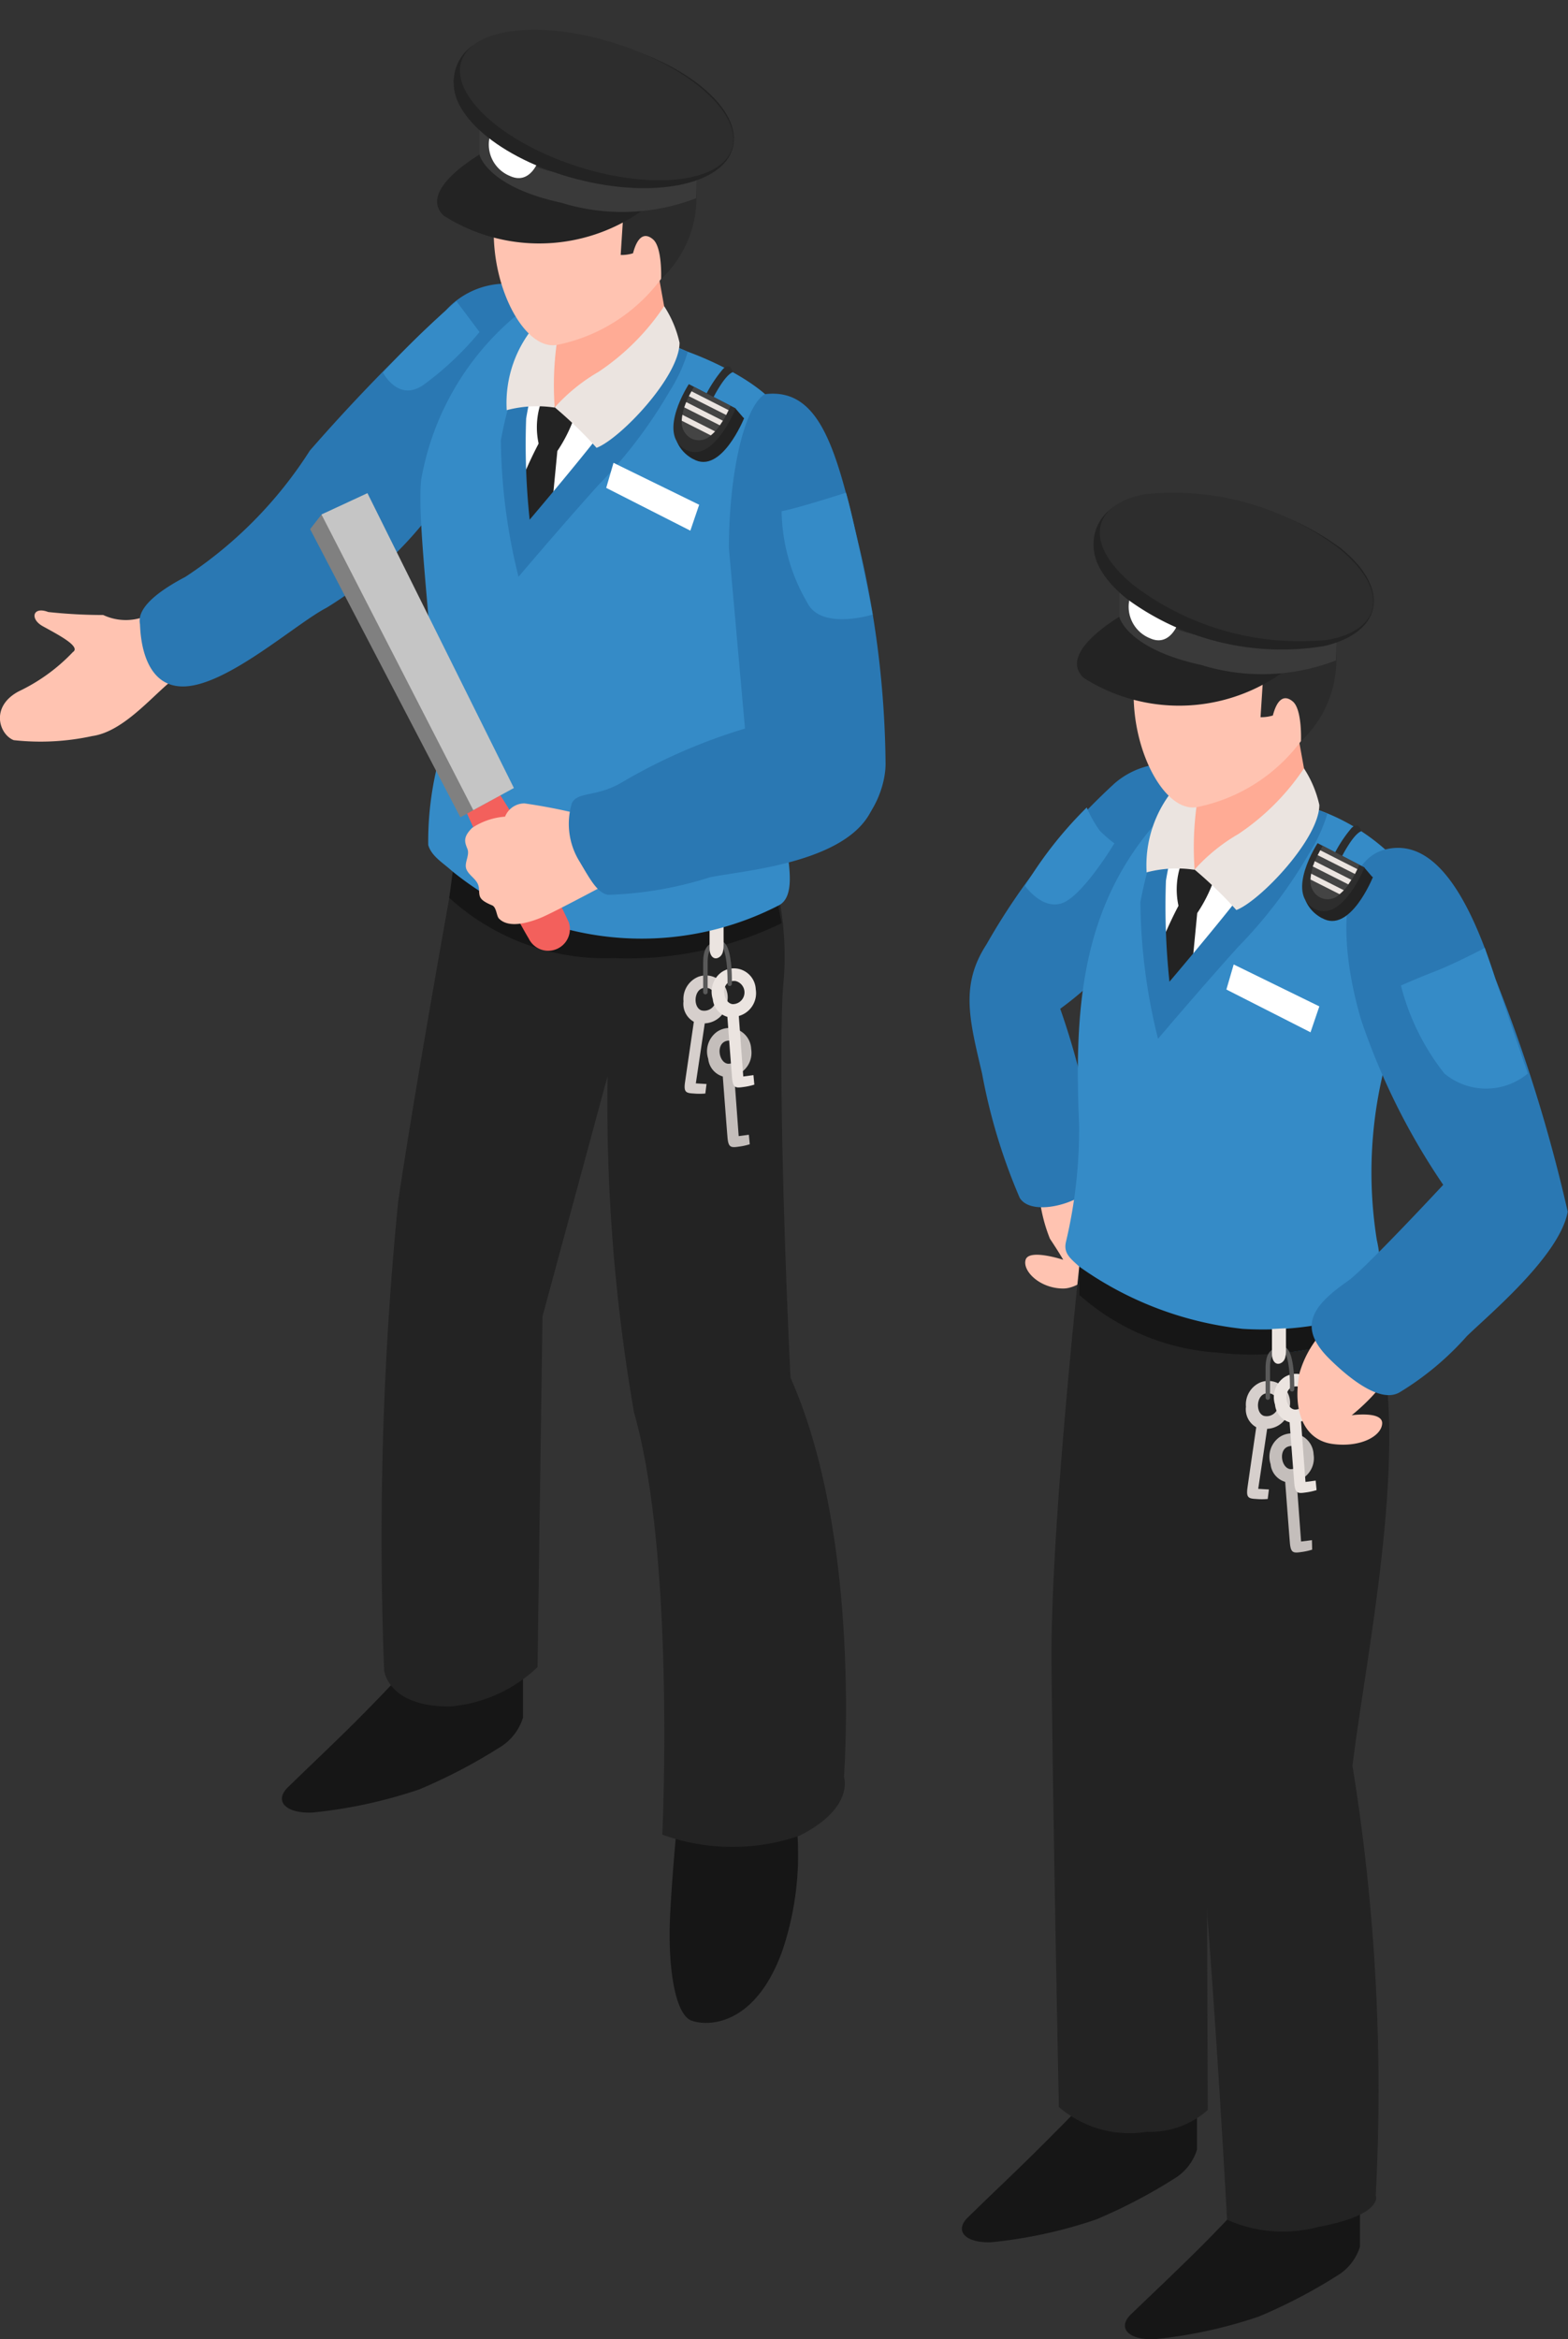 <svg xmlns="http://www.w3.org/2000/svg" width="27.733" height="41.348" viewBox="0 0 27.733 41.348"><rect x="0" y="0" width="27.733" height="41.348" fill="#333333" stroke="none"/><defs><style>.a{fill:#ffc3b1;}.b{fill:#2a78b3;}.c{fill:#161616;}.d{fill:#232323;}.e{fill:#358bc7;}.f{fill:#fff;}.g{fill:#ffab95;}.h{fill:#c4bebb;}.i{fill:#d6cfcc;}.j{fill:#ebe4e0;}.k{fill:#595959;}.l{fill:#2b2b2b;}.m{fill:#3a3a3a;}.n{fill:#2d2d2d;}.o{fill:#444;}.p{fill:#f3605c;}.q{fill:gray;}.r{fill:#c5c5c5;}</style></defs><g transform="translate(159.741 -19.51)"><g transform="translate(-142.729 28.205)"><path class="a" d="M36.241,55.177a2.811,2.811,0,0,0,.2.939c.157.235.235.372.235.372s-.606-.2-.665,0,.254.508.665.508.909-.665.909-.665l-.088-1.389Z" transform="translate(-34.883 -42.915)"/><path class="b" d="M37.08,33.614a1.424,1.424,0,0,0-1.419.269A11.734,11.734,0,0,0,33.4,36.725c-.47.722-.3,1.337-.078,2.284a10.212,10.212,0,0,0,.665,2.195c.235.391,1.328.029,1.389-.37a13.227,13.227,0,0,0-.672-2.971A5.8,5.8,0,0,0,37.08,33.614Z" transform="translate(-32.964 -28.727)"/><path class="c" d="M33.8,104.638c.484-.472,1.116-1.121,1.116-1.121l1.935.161v.729a.916.916,0,0,1-.41.518,9.371,9.371,0,0,1-1.38.719,8.327,8.327,0,0,1-1.844.4c-.463.018-.663-.2-.42-.437C33.212,105.2,33.35,105.075,33.8,104.638Z" transform="translate(-32.692 -75.105)"/><path class="c" d="M42.365,110.036c.484-.472.846-.866.846-.866l2.2-.094v.729a.914.914,0,0,1-.41.518,9.357,9.357,0,0,1-1.38.719,8.3,8.3,0,0,1-1.844.4c-.463.018-.662-.2-.42-.437C41.778,110.6,41.917,110.473,42.365,110.036Z" transform="translate(-38.369 -78.789)"/><path class="d" d="M39.709,56.272c-.915.272-1.76.6-1.76.6s-.582,5.159-.557,7.66c.029,2.93.13,7.813.13,7.813a1.923,1.923,0,0,0,1.559.438,1.534,1.534,0,0,0,1.075-.386l-.026-7.433.644-3.583C40.635,59.039,39.9,58.612,39.709,56.272Z" transform="translate(-35.806 -43.796)"/><path class="d" d="M47.848,74.039a35.738,35.738,0,0,0-.412-7.59c.238-1.939.971-5.4.491-7.488-.6-2.612-1.275-2.163-1.275-2.163.057-.439-.905-.364-1.908-.173,0,1.749-.387,7.575-.157,9.438.317,2.577.631,8.409.631,8.409a2.406,2.406,0,0,0,1.594.132C48.006,74.385,47.848,74.039,47.848,74.039Z" transform="translate(-40.527 -43.931)"/><path class="e" d="M40.226,35.136c.187.078,2.248.231,2.248.231a3.625,3.625,0,0,1,2.21,1.959,12.987,12.987,0,0,1-.207,1.943c-.065.04-.484-.028-.515.062a7.6,7.6,0,0,0-.324,3.679,2.192,2.192,0,0,1-.082,1.257c-1.115,1.319-3.266.672-5.175-.378,0-.123,0-.259,0-.4-.162-.151-.289-.239-.24-.445a8.64,8.64,0,0,0,.232-2.068C38.273,38.677,38.448,36.754,40.226,35.136Z" transform="translate(-36.299 -29.79)"/><path class="f" d="M42.672,38.007s-.058.661-.113,1.233a8.3,8.3,0,0,0,.215,1.787s1.037-1.061,1.259-1.31a5.713,5.713,0,0,0,.535-.852Z" transform="translate(-39.225 -31.692)"/><g transform="translate(3.914 3.975)"><path class="g" d="M46.549,32.625l-.28-1.553-1.676,1.217-.2,1.156a1.284,1.284,0,0,0-.093.581C45.112,33.622,46.021,33.427,46.549,32.625Z" transform="translate(-44.296 -31.072)"/></g><path class="c" d="M38.854,59.886v.5a4.064,4.064,0,0,0,2.435,1.018,5.43,5.43,0,0,0,2.827-.433l-.082-.306a5.807,5.807,0,0,1-2.291.32A6.11,6.11,0,0,1,38.854,59.886Z" transform="translate(-36.775 -46.191)"/><path class="d" d="M43.216,41.975c.145-.127.294-.25.444-.372l.117-1.211-.249-.026a7.036,7.036,0,0,0-.436.914.145.145,0,0,1,.027.084A2.242,2.242,0,0,0,43.216,41.975Z" transform="translate(-39.584 -33.256)"/><path class="d" d="M44.04,38.626a1.346,1.346,0,0,0-.056.835c.023.05.322.085.322.085a2.634,2.634,0,0,0,.348-.755.559.559,0,0,0-.39-.014A.458.458,0,0,0,44.04,38.626Z" transform="translate(-40.142 -32.102)"/><path class="h" d="M49.408,70.534l-.079-1.069a.419.419,0,0,0,.3-.471.387.387,0,0,0-.6-.307.425.425,0,0,0-.16.48.363.363,0,0,0,.258.313s.068.9.083,1.076.057.185.194.165a1.132,1.132,0,0,0,.2-.043L49.6,70.51Zm-.188-1.279c-.183-.018-.233-.438.052-.408a.207.207,0,0,1-.052.408Z" transform="translate(-43.408 -51.981)"/><path class="i" d="M47.8,67.775l.158-1.061a.418.418,0,0,0,.4-.393.387.387,0,0,0-.514-.43.425.425,0,0,0-.261.433.362.362,0,0,0,.182.362s-.131.893-.155,1.068.015.193.153.2a1.13,1.13,0,0,0,.205,0l.021-.168Zm.1-1.29c-.175-.058-.131-.478.14-.387a.207.207,0,0,1-.14.387Z" transform="translate(-42.558 -50.153)"/><path class="j" d="M49.64,67.412l-.079-1.069a.419.419,0,0,0,.3-.471.387.387,0,0,0-.6-.307.425.425,0,0,0-.16.48.362.362,0,0,0,.258.313s.068.9.083,1.076.057.185.194.165a1.131,1.131,0,0,0,.2-.043l-.016-.168Zm-.188-1.279c-.184-.018-.233-.438.052-.408a.207.207,0,0,1-.052.408Z" transform="translate(-43.562 -49.912)"/><g transform="translate(5.372 15.106)"><path class="k" d="M48.657,65.01a.039.039,0,0,1-.039-.039v-.513c0-.3.106-.349.244-.379l.026-.006a.113.113,0,0,1,.1.023c.148.12.139.668.137.73a.039.039,0,0,1-.039.038h0a.039.039,0,0,1-.038-.04c.006-.219-.019-.594-.108-.667a.037.037,0,0,0-.034-.008l-.027.006c-.106.023-.182.04-.182.3v.513A.039.039,0,0,1,48.657,65.01Z" transform="translate(-48.618 -64.068)"/></g><path class="j" d="M48.952,63.124v.44c0,.137.078.215.17.156s.078-.182.078-.365,0-.244,0-.244Z" transform="translate(-43.467 -48.328)"/><path class="a" d="M51.218,62.188a1.82,1.82,0,0,0-.894,1.1c-.135.7.092,1.192.585,1.258s.866-.14.875-.363-.539-.145-.539-.145.7-.548.7-.939S51.218,62.188,51.218,62.188Z" transform="translate(-44.35 -47.717)"/><path class="b" d="M52.359,37.961c-.817.185-.875,1.575-.448,3.02a11.963,11.963,0,0,0,1.451,2.913s-1.377,1.482-1.686,1.7c-.646.449-.894.822-.316,1.387.393.385.907.768,1.229.582a5.16,5.16,0,0,0,1.191-.994c.38-.371,1.643-1.42,1.784-2.2a27.691,27.691,0,0,0-1.28-4.119C53.762,38.613,53.137,37.785,52.359,37.961Z" transform="translate(-44.848 -31.646)"/><path class="b" d="M44.9,35.031A6.967,6.967,0,0,1,44,36.4c-.326.466-1.449,1.787-1.449,1.787a12.629,12.629,0,0,1-.062-1.787,5.408,5.408,0,0,1,.489-1.528l-.241-.133a7.5,7.5,0,0,0-.7,2.041,10.247,10.247,0,0,0,.312,2.416s.71-.839,1.407-1.614a8.4,8.4,0,0,0,1.265-1.663,2.825,2.825,0,0,0,.322-.7C45.2,35.161,45.049,35.091,44.9,35.031Z" transform="translate(-38.879 -29.529)"/><path class="j" d="M43.219,34.894a5.446,5.446,0,0,0-.045,1.2,2.094,2.094,0,0,0-.849.045,2.117,2.117,0,0,1,.555-1.558C42.93,34.533,43.048,34.7,43.219,34.894Z" transform="translate(-39.057 -29.414)"/><path class="j" d="M46.829,33.773a1.962,1.962,0,0,1,.272.646c0,.6-1.051,1.7-1.468,1.858a7.286,7.286,0,0,0-.739-.715,3.169,3.169,0,0,1,.774-.628A4.205,4.205,0,0,0,46.829,33.773Z" transform="translate(-40.778 -28.886)"/><g transform="translate(2.036 1.013)"><g transform="translate(0.999 0.429)"><path class="a" d="M44.675,24.156a1.583,1.583,0,0,0-2.6.192c-.89,1.317-.049,3.469.73,3.343a3.035,3.035,0,0,0,1.849-1.171A2.369,2.369,0,0,0,44.675,24.156Z" transform="translate(-41.689 -23.56)"/></g><path class="l" d="M41.651,23.945a1.324,1.324,0,0,0,1.188.665,2.887,2.887,0,0,0,1.063-.146l-.051.793a.689.689,0,0,0,.218-.03c.078-.3.207-.372.355-.245.166.144.142.7.142.7a1.977,1.977,0,0,0-.907-3.37,1.917,1.917,0,0,0-2.028.967A.731.731,0,0,0,41.651,23.945Z" transform="translate(-40.604 -22.288)"/><path class="d" d="M39.575,25.657s-1.222.67-.731,1.137a3.143,3.143,0,0,0,3.7-.235Z" transform="translate(-38.727 -24.521)"/><path class="m" d="M40.95,24.741v-.563a2.243,2.243,0,0,0,1.893.92,6.127,6.127,0,0,0,1.949-.143l-.012.552a3.634,3.634,0,0,1-2.383.08C41.083,25.3,40.95,24.741,40.95,24.741Z" transform="translate(-40.2 -23.541)"/></g><path class="d" d="M39.937,20.11a.776.776,0,0,0-.338.632c0,.282.338-.17.338-.17Z" transform="translate(-37.269 -19.832)"/><path class="f" d="M41.484,24.661a.6.6,0,0,0,.334.773c.383.175.526-.33.526-.33Z" transform="translate(-38.493 -22.848)"/><path class="d" d="M43.691,22.169a4.624,4.624,0,0,1-3.494-.825c-.891-.708-.771-1.485.267-1.737a4.621,4.621,0,0,1,3.494.825C44.849,21.14,44.73,21.917,43.691,22.169Z" transform="translate(-37.269 -19.447)"/><path class="n" d="M43.964,21.9a4.858,4.858,0,0,1-3.416-.945c-.895-.71-.816-1.439.175-1.628a4.859,4.859,0,0,1,3.416.945C45.034,20.986,44.956,21.715,43.964,21.9Z" transform="translate(-37.485 -19.286)"/><path class="e" d="M57.2,43.184s-.525.276-.86.406-.623.258-.623.258a4.163,4.163,0,0,0,.769,1.556,1.154,1.154,0,0,0,1.475,0Z" transform="translate(-47.951 -35.123)"/><path class="e" d="M37.092,35.822a2.1,2.1,0,0,0,.232.412,2.253,2.253,0,0,0,.257.222s-.525.874-.89,1.043S36,37.208,36,37.208A7.068,7.068,0,0,1,37.092,35.822Z" transform="translate(-34.883 -30.244)"/><path class="f" d="M46.692,44.05l-.129.443,1.488.756.156-.458Z" transform="translate(-41.884 -35.697)"/><g transform="translate(6.019 5.895)"><path class="n" d="M52.118,37.339a2.362,2.362,0,0,1,.342-.534c.136-.124.167.061.167.061s-.085.019-.233.258a2.175,2.175,0,0,0-.147.271Z" transform="translate(-51.584 -36.762)"/><path class="d" d="M51.247,38.206s-.565.865-.07,1.151.9-.723.9-.723Z" transform="translate(-50.826 -37.719)"/><path class="d" d="M51.006,39.859a.618.618,0,0,1-.286-.3c-.084-.21,1.034-.593,1.034-.593l.148.173Z" transform="translate(-50.655 -38.221)"/><path class="n" d="M50.808,37.692s-.565.865-.07,1.151.9-.722.9-.722Z" transform="translate(-50.535 -37.378)"/><g transform="translate(0.148 0.361)"><path class="o" d="M51.207,38.429l.649.33c.022-.036.041-.07.058-.1l-.66-.333C51.238,38.356,51.222,38.391,51.207,38.429Z" transform="translate(-51.128 -38.159)"/><path class="o" d="M51.008,39.042l.577.293a1.168,1.168,0,0,0,.085-.106l-.63-.318A1.022,1.022,0,0,0,51.008,39.042Z" transform="translate(-50.996 -38.548)"/><path class="o" d="M51.133,39.917a.3.3,0,0,0,.355-.05l-.514-.259A.324.324,0,0,0,51.133,39.917Z" transform="translate(-50.974 -39.01)"/><path class="o" d="M52.173,38.169l-.646-.335s-.021.034-.046.078l.658.334C52.159,38.2,52.173,38.169,52.173,38.169Z" transform="translate(-51.31 -37.834)"/><path class="j" d="M51.392,38.065c-.013.024-.029.054-.046.087l.66.333c.017-.032.032-.062.043-.086Z" transform="translate(-51.22 -37.987)"/><path class="j" d="M51.1,38.729l.63.318c.019-.027.037-.054.054-.081l-.649-.33C51.127,38.666,51.115,38.7,51.1,38.729Z" transform="translate(-51.061 -38.365)"/><path class="j" d="M50.974,39.4l.514.259a.772.772,0,0,0,.075-.07l-.577-.293A.7.7,0,0,0,50.974,39.4Z" transform="translate(-50.974 -38.804)"/></g></g></g><g transform="translate(-159.741 19.51)"><path class="a" d="M334.9,184.075a7.572,7.572,0,0,1-1.242.851,11.7,11.7,0,0,0-1.759.876c-.37.314-.847.877-1.37.95a4.3,4.3,0,0,1-1.388.072c-.256-.1-.421-.594.092-.864a3.224,3.224,0,0,0,.956-.694c.153-.1-.306-.328-.537-.458s-.17-.354.1-.249a9.158,9.158,0,0,0,.973.053.939.939,0,0,0,.85-.026c.323-.183,1.4-1,1.993-1.467a7.991,7.991,0,0,0,.712-.606Z" transform="translate(-328.899 -173.741)"/><path class="b" d="M324.7,171.376a1.433,1.433,0,0,0-1.221.47,32.507,32.507,0,0,0-2.4,2.473,7.461,7.461,0,0,1-2.2,2.231c-.806.423-.828.7-.805.833.008.05-.005,1.109.764,1.105s1.991-1.111,2.538-1.392a6.793,6.793,0,0,0,1.924-1.774,1.474,1.474,0,0,1,.785-.528s1.353-2.763,1.157-3.117A.547.547,0,0,0,324.7,171.376Z" transform="translate(-315.599 -166.354)"/><path class="c" d="M321.278,244.4s-.372.4-.868.888c-.459.448-.6.577-1.028.993-.249.243-.044.466.431.448a8.534,8.534,0,0,0,1.891-.409,9.627,9.627,0,0,0,1.415-.738.938.938,0,0,0,.42-.531V244.3Z" transform="translate(-314.289 -214.69)"/><path class="c" d="M304.994,251.138s-.086.766-.139,1.728.083,1.812.377,1.918,1.132.093,1.608-1.243a5.315,5.315,0,0,0,.192-2.632Z" transform="translate(-293 -219.067)"/><path class="d" d="M309.433,199.441a5.466,5.466,0,0,0-1.336-4.183c.12-.924-4.165.369-4.165.369s-.918,4.967-1.305,7.583a60.36,60.36,0,0,0-.248,8.279s.056.646,1.163.642a2.547,2.547,0,0,0,1.55-.695l.088-6.2,1.151-4.247a31.868,31.868,0,0,0,.468,5.945c.733,2.561.5,7.462.5,7.462a3.659,3.659,0,0,0,2.422.021c.984-.492.791-1.042.791-1.042s.32-4.208-.945-7.056C309.46,204.162,309.353,200.7,309.433,199.441Z" transform="translate(-295.585 -181.967)"/><path class="c" d="M305.793,201.779l-.08.6a4.1,4.1,0,0,0,2.911,1.066,6.235,6.235,0,0,0,2.966-.617l-.1-.531Z" transform="translate(-297.767 -186.509)"/><g transform="translate(12.087 16.311)"><path class="h" d="M307.829,212.287l-.079-1.069a.418.418,0,0,0,.3-.471.387.387,0,0,0-.6-.307.425.425,0,0,0-.16.48.363.363,0,0,0,.258.313s.068.9.083,1.076.057.185.194.165a1.122,1.122,0,0,0,.2-.043l-.016-.168Zm-.188-1.279c-.184-.018-.233-.438.052-.408a.207.207,0,0,1-.052.408Z" transform="translate(-306.851 -208.516)"/><path class="i" d="M308.773,209.528l.158-1.061a.419.419,0,0,0,.4-.393.387.387,0,0,0-.515-.43.425.425,0,0,0-.261.433.362.362,0,0,0,.183.362s-.131.893-.156,1.068.015.193.153.2a1.145,1.145,0,0,0,.206,0l.021-.168Zm.1-1.29c-.175-.058-.131-.478.14-.387a.207.207,0,0,1-.14.387Z" transform="translate(-308.553 -206.689)"/><path class="j" d="M307.6,209.165l-.079-1.069a.419.419,0,0,0,.3-.471.387.387,0,0,0-.6-.307.425.425,0,0,0-.16.48.362.362,0,0,0,.258.313s.068.9.083,1.076.057.185.194.165a1.121,1.121,0,0,0,.2-.043l-.016-.168Zm-.188-1.279c-.184-.018-.233-.438.052-.408a.207.207,0,0,1-.052.408Z" transform="translate(-306.541 -206.448)"/><g transform="translate(0.35 0.323)"><path class="k" d="M308.352,206.763a.039.039,0,0,1-.039-.039v-.514c0-.3.106-.349.244-.379l.026-.006a.113.113,0,0,1,.1.023c.148.12.139.668.137.73a.039.039,0,0,1-.039.038h0a.039.039,0,0,1-.038-.04c.005-.219-.019-.594-.108-.667a.037.037,0,0,0-.034-.008l-.027.006c-.106.023-.182.04-.182.3v.514A.039.039,0,0,1,308.352,206.763Z" transform="translate(-308.313 -205.821)"/></g><path class="j" d="M308.753,204.877v.44c0,.136.079.215.17.156s.078-.183.078-.365,0-.244,0-.244Z" transform="translate(-308.29 -204.864)"/></g><path class="e" d="M305.42,182.407c.056.2.26.315.412.454a5.3,5.3,0,0,0,5.793.612c.285-.153.173-.692.145-.988a13.312,13.312,0,0,0-.27-1.77c-.444-1.839.373-5.115.307-5.612-.111-.83-1.8-1.415-1.8-1.415a7.169,7.169,0,0,0-3.056-.617,4.864,4.864,0,0,0-1.656,2.883c-.087.838.274,3.216.282,5.067A5.668,5.668,0,0,0,305.42,182.407Z" transform="translate(-297.846 -167.472)"/><g transform="translate(5.48 8.717)"><path class="p" d="M317.356,197.283s.568.869.8,1.33c.171.339.459.9.606,1.222a.383.383,0,0,1-.708.287c-.113-.186-.468-.839-.649-1.233-.127-.276-.616-1.361-.616-1.361Z" transform="translate(-314.181 -192.247)"/><path class="q" d="M323.816,187.952l-2.627-5.2-.545.243-.2.256,2.657,5.094Z" transform="translate(-320.439 -182.615)"/><path class="r" d="M323.155,187.564l-2.59-5.212-.813.377,2.685,5.226Z" transform="translate(-319.546 -182.352)"/></g><path class="a" d="M316.579,198.818a9.968,9.968,0,0,0-1.049-.208.37.37,0,0,0-.344.234,1.212,1.212,0,0,0-.584.2c-.16.162-.133.245-.083.368s-.072.258-.01.377.2.172.214.317-.021.2.236.307c.075.033.076.187.117.23.18.191.557.064.744-.012.23-.094,1.3-.669,1.3-.669Z" transform="translate(-306.253 -184.409)"/><path class="b" d="M300.589,183.6c.277.632.663,1.361,1.533,1.351.527-.006.907-.753.907-1.281a17.33,17.33,0,0,0-.492-3.942c-.381-1.609-.67-2.712-1.646-2.589-.379.242-.633,1.463-.633,2.723l.332,3.716Z" transform="translate(-287.366 -170.171)"/><path class="b" d="M300.961,195.788a1.263,1.263,0,0,0,.14,1.04c.185.312.311.548.5.581a6.553,6.553,0,0,0,1.795-.308c.543-.118,2.413-.239,2.864-1.189.264-.557-1.131-1.6-1.844-1.551a9.944,9.944,0,0,0-2.615,1.086C301.371,195.681,301.063,195.585,300.961,195.788Z" transform="translate(-290.846 -181.592)"/><g transform="translate(7.731 0)"><path class="f" d="M314.095,176.788s-.058.661-.113,1.233a8.279,8.279,0,0,0,.215,1.787s1.037-1.062,1.258-1.31a5.683,5.683,0,0,0,.535-.852Z" transform="translate(-312.684 -169.948)"/><g transform="translate(1.878 4.5)"><path class="g" d="M313.779,171.4l-.28-1.553-1.676,1.217-.2,1.156a1.289,1.289,0,0,0-.093.581C312.343,172.4,313.252,172.207,313.779,171.4Z" transform="translate(-311.527 -169.852)"/></g><path class="d" d="M317.5,180.755c.145-.127.294-.25.444-.372l.117-1.21-.249-.027a7.018,7.018,0,0,0-.436.914.145.145,0,0,1,.027.084A2.242,2.242,0,0,0,317.5,180.755Z" transform="translate(-315.904 -171.511)"/><path class="d" d="M316.536,177.406a1.348,1.348,0,0,0-.056.835c.023.05.323.085.323.085a2.629,2.629,0,0,0,.348-.755.556.556,0,0,0-.39-.014A.458.458,0,0,0,316.536,177.406Z" transform="translate(-314.674 -170.357)"/><path class="b" d="M313.511,173.811a6.967,6.967,0,0,1-.9,1.372c-.326.466-1.449,1.787-1.449,1.787a12.665,12.665,0,0,1-.062-1.787,5.408,5.408,0,0,1,.489-1.528l-.241-.133a7.5,7.5,0,0,0-.695,2.041,10.247,10.247,0,0,0,.312,2.416s.71-.839,1.406-1.614a8.385,8.385,0,0,0,1.265-1.663,2.813,2.813,0,0,0,.323-.7C313.807,173.941,313.659,173.871,313.511,173.811Z" transform="translate(-309.525 -167.784)"/><path class="j" d="M318.394,173.674a5.446,5.446,0,0,0-.045,1.2,2.092,2.092,0,0,0-.849.045,2.119,2.119,0,0,1,.554-1.558C318.106,173.313,318.224,173.479,318.394,173.674Z" transform="translate(-316.269 -167.669)"/><path class="j" d="M313,172.553a1.961,1.961,0,0,1,.272.646c0,.6-1.051,1.7-1.468,1.858a7.244,7.244,0,0,0-.739-.715,3.169,3.169,0,0,1,.774-.628A4.2,4.2,0,0,0,313,172.553Z" transform="translate(-308.984 -167.141)"/><g transform="translate(0 1.538)"><g transform="translate(0.999 0.429)"><path class="a" d="M314.049,162.936a1.583,1.583,0,0,0-2.6.192c-.89,1.317-.049,3.469.73,3.343a3.034,3.034,0,0,0,1.849-1.171A2.369,2.369,0,0,0,314.049,162.936Z" transform="translate(-311.064 -162.34)"/></g><path class="l" d="M310.269,162.725a1.323,1.323,0,0,0,1.188.665,2.885,2.885,0,0,0,1.063-.146l-.051.793a.689.689,0,0,0,.218-.03c.079-.3.207-.372.355-.245.166.144.142.7.142.7a1.977,1.977,0,0,0-.907-3.37,1.916,1.916,0,0,0-2.027.967A.73.73,0,0,0,310.269,162.725Z" transform="translate(-309.222 -161.068)"/><path class="d" d="M313.318,164.437s-1.222.67-.731,1.137a3.143,3.143,0,0,0,3.7-.235Z" transform="translate(-312.471 -163.301)"/><path class="m" d="M310.158,163.521v-.563a2.242,2.242,0,0,0,1.893.92,6.13,6.13,0,0,0,1.95-.143l-.012.552a3.635,3.635,0,0,1-2.383.08C310.291,164.083,310.158,163.521,310.158,163.521Z" transform="translate(-309.408 -162.321)"/></g><path class="d" d="M322.237,158.89a.776.776,0,0,0-.338.632c0,.282.338-.17.338-.17Z" transform="translate(-321.605 -158.087)"/><path class="f" d="M318.43,163.441a.6.6,0,0,0,.334.773c.383.175.526-.33.526-.33Z" transform="translate(-317.475 -161.103)"/><ellipse class="d" cx="2.541" cy="1.237" rx="2.541" ry="1.237" transform="translate(4.916 3.808) rotate(-165.297)"/><ellipse class="n" cx="2.515" cy="1.138" rx="2.515" ry="1.138" transform="translate(4.866 3.712) rotate(-162.102)"/></g><g transform="translate(11.91 6.476)"><path class="n" d="M308.3,176.286a2.363,2.363,0,0,1,.342-.534c.136-.124.167.061.167.061s-.085.019-.233.258a2.132,2.132,0,0,0-.147.27Z" transform="translate(-307.761 -175.709)"/><path class="d" d="M307.962,177.153s-.564.865-.07,1.151.9-.722.9-.722Z" transform="translate(-307.541 -176.666)"/><path class="d" d="M307.979,178.806a.616.616,0,0,1-.285-.3c-.084-.21,1.034-.592,1.034-.592l.148.173Z" transform="translate(-307.628 -177.168)"/><path class="n" d="M308.4,176.639s-.564.865-.07,1.151.9-.722.9-.722Z" transform="translate(-308.127 -176.325)"/><g transform="translate(0.148 0.362)"><path class="o" d="M308.616,177.375l.649.33c.022-.036.041-.07.058-.1l-.66-.333C308.647,177.3,308.631,177.338,308.616,177.375Z" transform="translate(-308.537 -177.105)"/><path class="o" d="M308.948,177.989l.577.293a1.078,1.078,0,0,0,.085-.106l-.63-.317A.967.967,0,0,0,308.948,177.989Z" transform="translate(-308.936 -177.495)"/><path class="o" d="M309.581,178.864a.3.3,0,0,0,.355-.05l-.514-.259A.324.324,0,0,0,309.581,178.864Z" transform="translate(-309.422 -177.957)"/><path class="o" d="M309.079,177.116l-.646-.335s-.021.034-.046.078l.658.334C309.065,177.15,309.079,177.116,309.079,177.116Z" transform="translate(-308.216 -176.781)"/><path class="j" d="M308.534,177.011c-.014.025-.029.054-.046.087l.66.333c.017-.032.032-.062.043-.086Z" transform="translate(-308.362 -176.933)"/><path class="j" d="M308.789,177.675l.63.317q.029-.041.054-.081l-.649-.33C308.811,177.612,308.8,177.643,308.789,177.675Z" transform="translate(-308.745 -177.312)"/><path class="j" d="M309.2,178.35l.514.259a.734.734,0,0,0,.075-.071l-.577-.293A.694.694,0,0,0,309.2,178.35Z" transform="translate(-309.2 -177.751)"/></g></g><path class="f" d="M310.163,180.763l-.129.443,1.488.756.156-.458Z" transform="translate(-299.312 -172.582)"/><path class="e" d="M302.094,182.33s-.852.275-1.139.327a3.293,3.293,0,0,0,.455,1.618c.246.494,1.156.209,1.156.209S302.251,182.861,302.094,182.33Z" transform="translate(-287.131 -173.621)"/><path class="e" d="M321.551,173.551s.277.541.731.208a5.42,5.42,0,0,0,.977-.924l-.408-.545A15.689,15.689,0,0,0,321.551,173.551Z" transform="translate(-314.778 -166.966)"/></g></g></svg>
